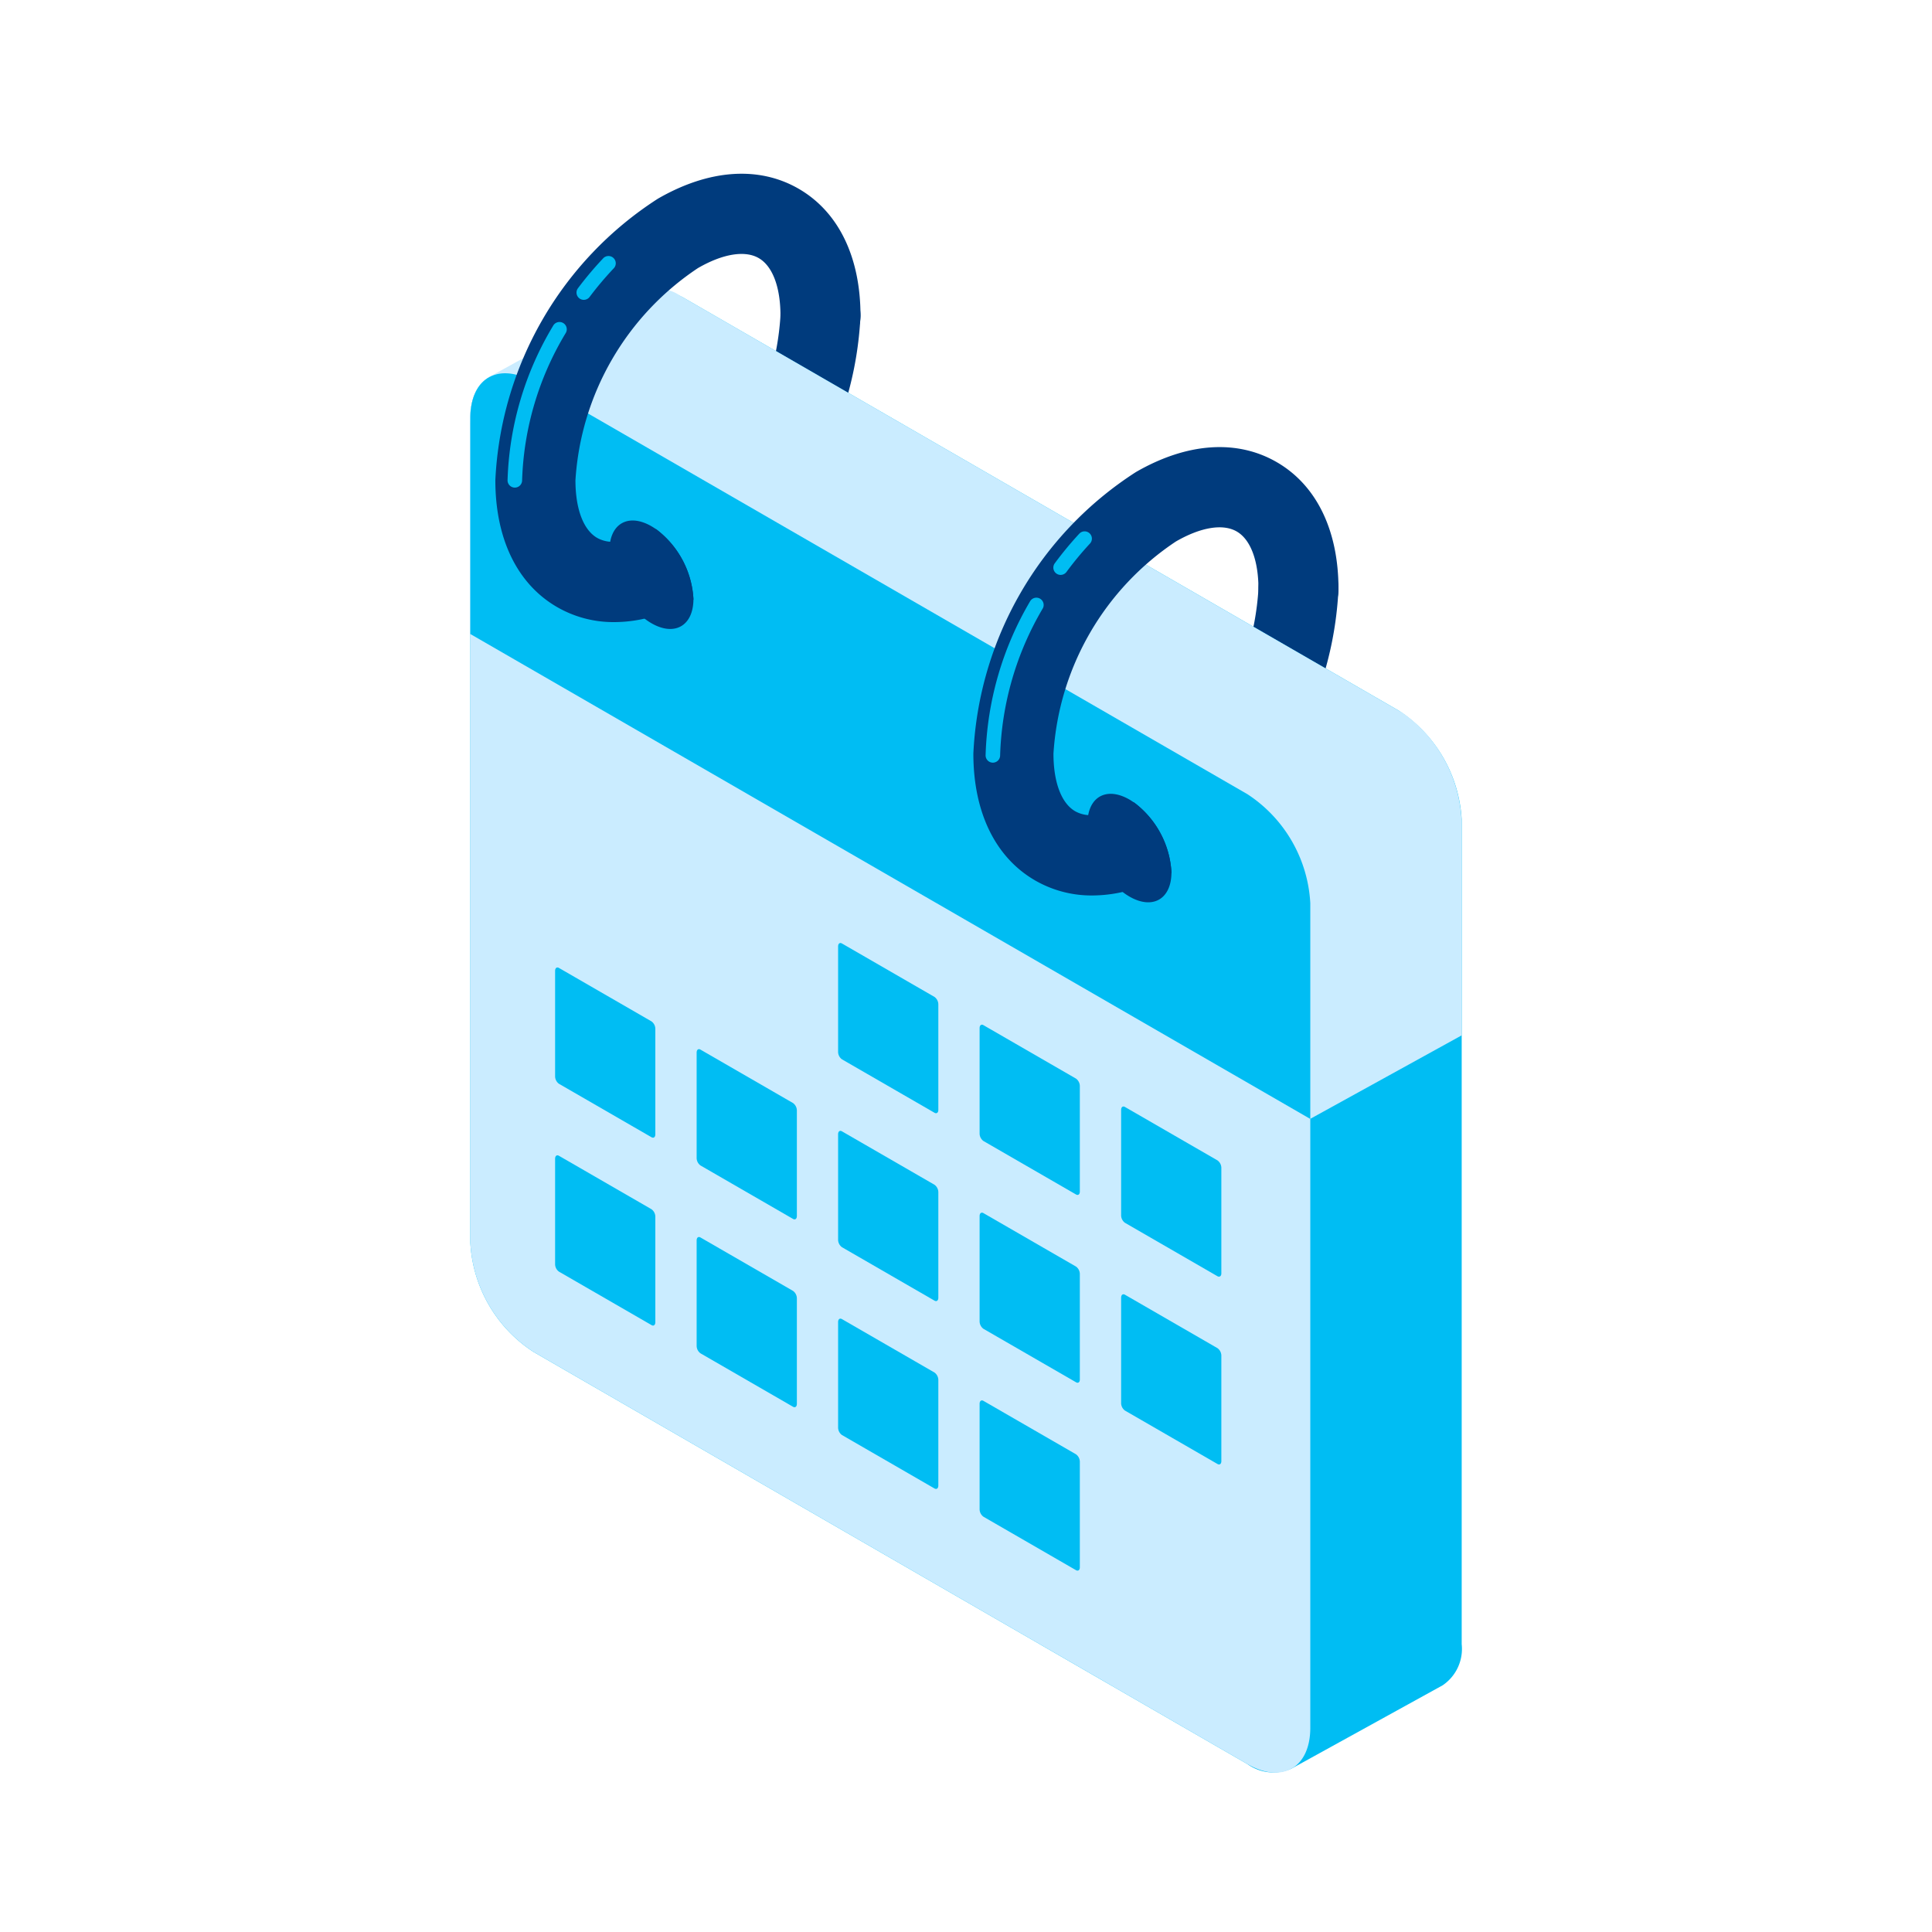 <svg xmlns="http://www.w3.org/2000/svg" width="100" height="100" viewBox="0 0 100 100">
  <g id="events" transform="translate(-3623 11925)">
    <rect id="Rectangle_2349" data-name="Rectangle 2349" width="100" height="100" transform="translate(3623 -11925)" fill="none"/>
    <g id="Group_61567" data-name="Group 61567" transform="translate(3647.343 -11916)">
      <g id="Group_360" data-name="Group 360" transform="translate(0 0)">
        <path id="Path_1883" data-name="Path 1883" d="M1170.486,1737.708a2.071,2.071,0,0,1-1.037-3.865,14.255,14.255,0,0,0,6.341-10.983,2.071,2.071,0,1,1,4.142,0,18.344,18.344,0,0,1-8.412,14.57A2.065,2.065,0,0,1,1170.486,1737.708Z" transform="translate(-1159.736 -1715.516)" fill="#003b7d"/>
        <ellipse id="Ellipse_7" data-name="Ellipse 7" cx="1.775" cy="3.074" rx="1.775" ry="3.074" transform="matrix(0.866, -0.5, 0.5, 0.866, 14.572, 14.661)" fill="#c11f1d"/>
        <path id="Path_1884" data-name="Path 1884" d="M1212.849,1761.934a2.071,2.071,0,0,1-1.037-3.865,14.253,14.253,0,0,0,6.341-10.983,2.071,2.071,0,0,1,4.142,0,18.343,18.343,0,0,1-8.412,14.57A2.065,2.065,0,0,1,1212.849,1761.934Z" transform="translate(-1177.359 -1725.594)" fill="#003b7d"/>
        <ellipse id="Ellipse_8" data-name="Ellipse 8" cx="1.775" cy="3.074" rx="1.775" ry="3.074" transform="matrix(0.866, -0.5, 0.5, 0.866, 38.306, 28.364)" fill="#c11f1d"/>
        <path id="Path_1885" data-name="Path 1885" d="M1201.609,1743.813l-36.956-21.336c-1.8-1.04-3.261-.2-3.261,1.882v5.08l-4.576-2.642c-1.8-1.039-3.26-.2-3.26,1.883v42.673a7.2,7.2,0,0,0,3.26,5.648l36.956,21.337a2.309,2.309,0,0,0,2.279.243h0l7.837-4.321h0a2.274,2.274,0,0,0,.981-2.125v-42.673A7.207,7.207,0,0,0,1201.609,1743.813Z" transform="translate(-1153.555 -1716.032)" fill="#00bdf3"/>
        <path id="Path_1886" data-name="Path 1886" d="M1197.033,1756.859v42.674c0,2.08-1.459,2.923-3.261,1.882l-36.956-21.337a7.2,7.2,0,0,1-3.26-5.648v-42.673c0-2.08,1.459-2.922,3.26-1.883l36.956,21.337A7.205,7.205,0,0,1,1197.033,1756.859Z" transform="translate(-1153.555 -1719.11)" fill="#caecff"/>
        <g id="Group_357" data-name="Group 357" transform="translate(4.386 39.811)">
          <path id="Path_1887" data-name="Path 1887" d="M1191.14,1788.713l-4.788-2.764a.484.484,0,0,1-.2-.386v-5.457c0-.149.09-.217.2-.153l4.788,2.765a.485.485,0,0,1,.2.387v5.456C1191.342,1788.71,1191.251,1788.778,1191.14,1788.713Z" transform="translate(-1171.501 -1779.929)" fill="#00bdf3"/>
          <path id="Path_1888" data-name="Path 1888" d="M1203.681,1795.954l-4.788-2.765a.483.483,0,0,1-.2-.386v-5.457c0-.149.09-.218.2-.153l4.788,2.765a.484.484,0,0,1,.2.386v5.456C1203.884,1795.95,1203.793,1796.019,1203.681,1795.954Z" transform="translate(-1176.718 -1782.941)" fill="#00bdf3"/>
          <path id="Path_1889" data-name="Path 1889" d="M1216.223,1803.2l-4.788-2.765a.484.484,0,0,1-.2-.387v-5.456c0-.149.091-.218.2-.153l4.788,2.765a.484.484,0,0,1,.2.387v5.456C1216.425,1803.191,1216.334,1803.259,1216.223,1803.2Z" transform="translate(-1181.935 -1785.953)" fill="#00bdf3"/>
          <path id="Path_1890" data-name="Path 1890" d="M1166.057,1790.881l-4.788-2.765a.483.483,0,0,1-.2-.387v-5.456c0-.149.09-.218.2-.153l4.788,2.765a.483.483,0,0,1,.2.386v5.457C1166.259,1790.877,1166.168,1790.945,1166.057,1790.881Z" transform="translate(-1161.066 -1780.83)" fill="#00bdf3"/>
          <path id="Path_1891" data-name="Path 1891" d="M1178.6,1798.122l-4.788-2.765a.484.484,0,0,1-.2-.387v-5.456c0-.149.09-.218.2-.153l4.788,2.764a.485.485,0,0,1,.2.387v5.457C1178.8,1798.118,1178.71,1798.186,1178.6,1798.122Z" transform="translate(-1166.283 -1783.843)" fill="#00bdf3"/>
          <path id="Path_1892" data-name="Path 1892" d="M1191.14,1805.363l-4.788-2.765a.484.484,0,0,1-.2-.387v-5.457c0-.149.09-.217.2-.153l4.788,2.764a.486.486,0,0,1,.2.387v5.457C1191.342,1805.359,1191.251,1805.427,1191.14,1805.363Z" transform="translate(-1171.501 -1786.854)" fill="#00bdf3"/>
          <path id="Path_1893" data-name="Path 1893" d="M1203.681,1812.6l-4.788-2.764a.485.485,0,0,1-.2-.387V1804c0-.149.09-.217.2-.153l4.788,2.765a.484.484,0,0,1,.2.386v5.457C1203.884,1812.6,1203.793,1812.668,1203.681,1812.6Z" transform="translate(-1176.718 -1789.867)" fill="#00bdf3"/>
          <path id="Path_1894" data-name="Path 1894" d="M1216.223,1819.844l-4.788-2.764a.486.486,0,0,1-.2-.386v-5.457c0-.149.091-.217.2-.153l4.788,2.765a.485.485,0,0,1,.2.387v5.456C1216.425,1819.84,1216.334,1819.909,1216.223,1819.844Z" transform="translate(-1181.935 -1792.879)" fill="#00bdf3"/>
          <path id="Path_1895" data-name="Path 1895" d="M1166.057,1807.53l-4.788-2.765a.482.482,0,0,1-.2-.386v-5.457c0-.149.09-.217.2-.153l4.788,2.765a.484.484,0,0,1,.2.386v5.456C1166.259,1807.526,1166.168,1807.6,1166.057,1807.53Z" transform="translate(-1161.066 -1787.756)" fill="#00bdf3"/>
          <path id="Path_1896" data-name="Path 1896" d="M1178.6,1814.771l-4.788-2.765a.484.484,0,0,1-.2-.387v-5.456c0-.149.09-.218.2-.153l4.788,2.764a.483.483,0,0,1,.2.386v5.457C1178.8,1814.767,1178.71,1814.835,1178.6,1814.771Z" transform="translate(-1166.283 -1790.769)" fill="#00bdf3"/>
          <path id="Path_1897" data-name="Path 1897" d="M1191.14,1822.012l-4.788-2.765a.483.483,0,0,1-.2-.386V1813.4c0-.15.09-.218.2-.153l4.788,2.764a.485.485,0,0,1,.2.386v5.457C1191.342,1822.008,1191.251,1822.076,1191.14,1822.012Z" transform="translate(-1171.501 -1793.781)" fill="#00bdf3"/>
          <path id="Path_1898" data-name="Path 1898" d="M1203.681,1829.253l-4.788-2.765a.485.485,0,0,1-.2-.387v-5.457c0-.149.09-.217.2-.153l4.788,2.764a.484.484,0,0,1,.2.386v5.457C1203.884,1829.249,1203.793,1829.317,1203.681,1829.253Z" transform="translate(-1176.718 -1796.793)" fill="#00bdf3"/>
        </g>
        <path id="Path_1899" data-name="Path 1899" d="M1204.861,1749.421a7.252,7.252,0,0,0-3.026-5.512l-37.409-21.6a1.953,1.953,0,0,0-1.959-.174h0l-7.837,4.32h0a2.663,2.663,0,0,0-1.076,2.468v10.885l43.477,25.1,7.837-4.321v-11.166Z" transform="translate(-1153.555 -1715.997)" fill="#caecff"/>
        <path id="Path_1900" data-name="Path 1900" d="M1197.033,1756.859v11.167l-43.477-25.1v-11.167c0-2.08,1.459-2.922,3.26-1.883l36.956,21.337A7.205,7.205,0,0,1,1197.033,1756.859Z" transform="translate(-1153.555 -1719.11)" fill="#00bdf3"/>
        <path id="Path_1901" data-name="Path 1901" d="M1170.235,1746.543v.042c-.02,1.355-.985,1.9-2.174,1.213a3.008,3.008,0,0,1-.347-.233,4.869,4.869,0,0,1-1.826-3.532,2.475,2.475,0,0,1,.037-.446c.19-1.053,1.073-1.422,2.136-.809a2.7,2.7,0,0,1,.232.149A4.853,4.853,0,0,1,1170.235,1746.543Z" transform="translate(-1158.686 -1724.54)" fill="#003b7d"/>
        <path id="Path_1902" data-name="Path 1902" d="M1174.678,1719.1a2.071,2.071,0,0,1-4.142,0c0-1.482-.41-2.569-1.126-2.982s-1.861-.225-3.145.517a14.254,14.254,0,0,0-6.341,10.982c0,1.483.41,2.57,1.124,2.983a1.641,1.641,0,0,0,.673.2,4.265,4.265,0,0,0,2.369-.66,4.853,4.853,0,0,1,1.941,3.615v.043a9.7,9.7,0,0,1-2.521.979,7.161,7.161,0,0,1-1.579.182,5.832,5.832,0,0,1-2.953-.776c-2.061-1.19-3.2-3.523-3.2-6.569a18.344,18.344,0,0,1,8.411-14.569c2.639-1.524,5.226-1.707,7.287-.517S1174.678,1716.058,1174.678,1719.1Z" transform="translate(-1154.482 -1711.759)" fill="#003b7d"/>
        <path id="Path_1903" data-name="Path 1903" d="M1212.6,1770.768v.042c-.02,1.355-.985,1.9-2.174,1.213a3.019,3.019,0,0,1-.347-.234,4.868,4.868,0,0,1-1.826-3.532,2.477,2.477,0,0,1,.037-.446c.19-1.053,1.073-1.422,2.136-.809.079.045.155.1.233.149A4.856,4.856,0,0,1,1212.6,1770.768Z" transform="translate(-1176.309 -1734.617)" fill="#003b7d"/>
        <path id="Path_1904" data-name="Path 1904" d="M1217.041,1743.329a2.071,2.071,0,0,1-4.142,0c0-1.482-.411-2.57-1.126-2.983s-1.861-.224-3.145.517a14.253,14.253,0,0,0-6.34,10.982c0,1.482.41,2.569,1.124,2.982a1.629,1.629,0,0,0,.673.2,4.266,4.266,0,0,0,2.369-.66,4.855,4.855,0,0,1,1.941,3.616v.042a9.731,9.731,0,0,1-2.521.979,7.171,7.171,0,0,1-1.579.182,5.835,5.835,0,0,1-2.953-.776c-2.061-1.19-3.2-3.523-3.2-6.569a18.344,18.344,0,0,1,8.412-14.569c2.638-1.524,5.226-1.707,7.287-.517S1217.041,1740.283,1217.041,1743.329Z" transform="translate(-1172.104 -1721.837)" fill="#003b7d"/>
        <g id="Group_358" data-name="Group 358" transform="translate(1.928 4.266)">
          <path id="Path_1905" data-name="Path 1905" d="M1163.34,1721.318a.376.376,0,0,1-.3-.6,17.83,17.83,0,0,1,1.292-1.534.377.377,0,1,1,.547.517,17.128,17.128,0,0,0-1.237,1.469A.375.375,0,0,1,1163.34,1721.318Z" transform="translate(-1159.397 -1719.064)" fill="#00bdf3"/>
          <path id="Path_1906" data-name="Path 1906" d="M1157.233,1733.47a.376.376,0,0,1-.376-.376,16.45,16.45,0,0,1,2.353-7.991.377.377,0,1,1,.652.377,15.686,15.686,0,0,0-2.252,7.615A.376.376,0,0,1,1157.233,1733.47Z" transform="translate(-1156.857 -1721.498)" fill="#00bdf3"/>
        </g>
        <g id="Group_359" data-name="Group 359" transform="translate(26.668 18.502)">
          <path id="Path_1907" data-name="Path 1907" d="M1205.6,1745.695a.377.377,0,0,1-.3-.6,17.807,17.807,0,0,1,1.27-1.534.376.376,0,0,1,.551.513,16.931,16.931,0,0,0-1.215,1.469A.377.377,0,0,1,1205.6,1745.695Z" transform="translate(-1201.717 -1743.44)" fill="#00bdf3"/>
          <path id="Path_1908" data-name="Path 1908" d="M1199.6,1757.846a.377.377,0,0,1-.377-.377,16.656,16.656,0,0,1,2.312-7.989.377.377,0,0,1,.655.371,15.9,15.9,0,0,0-2.215,7.618A.376.376,0,0,1,1199.6,1757.846Z" transform="translate(-1199.22 -1745.873)" fill="#00bdf3"/>
        </g>
      </g>
    </g>
  </g>
</svg>
